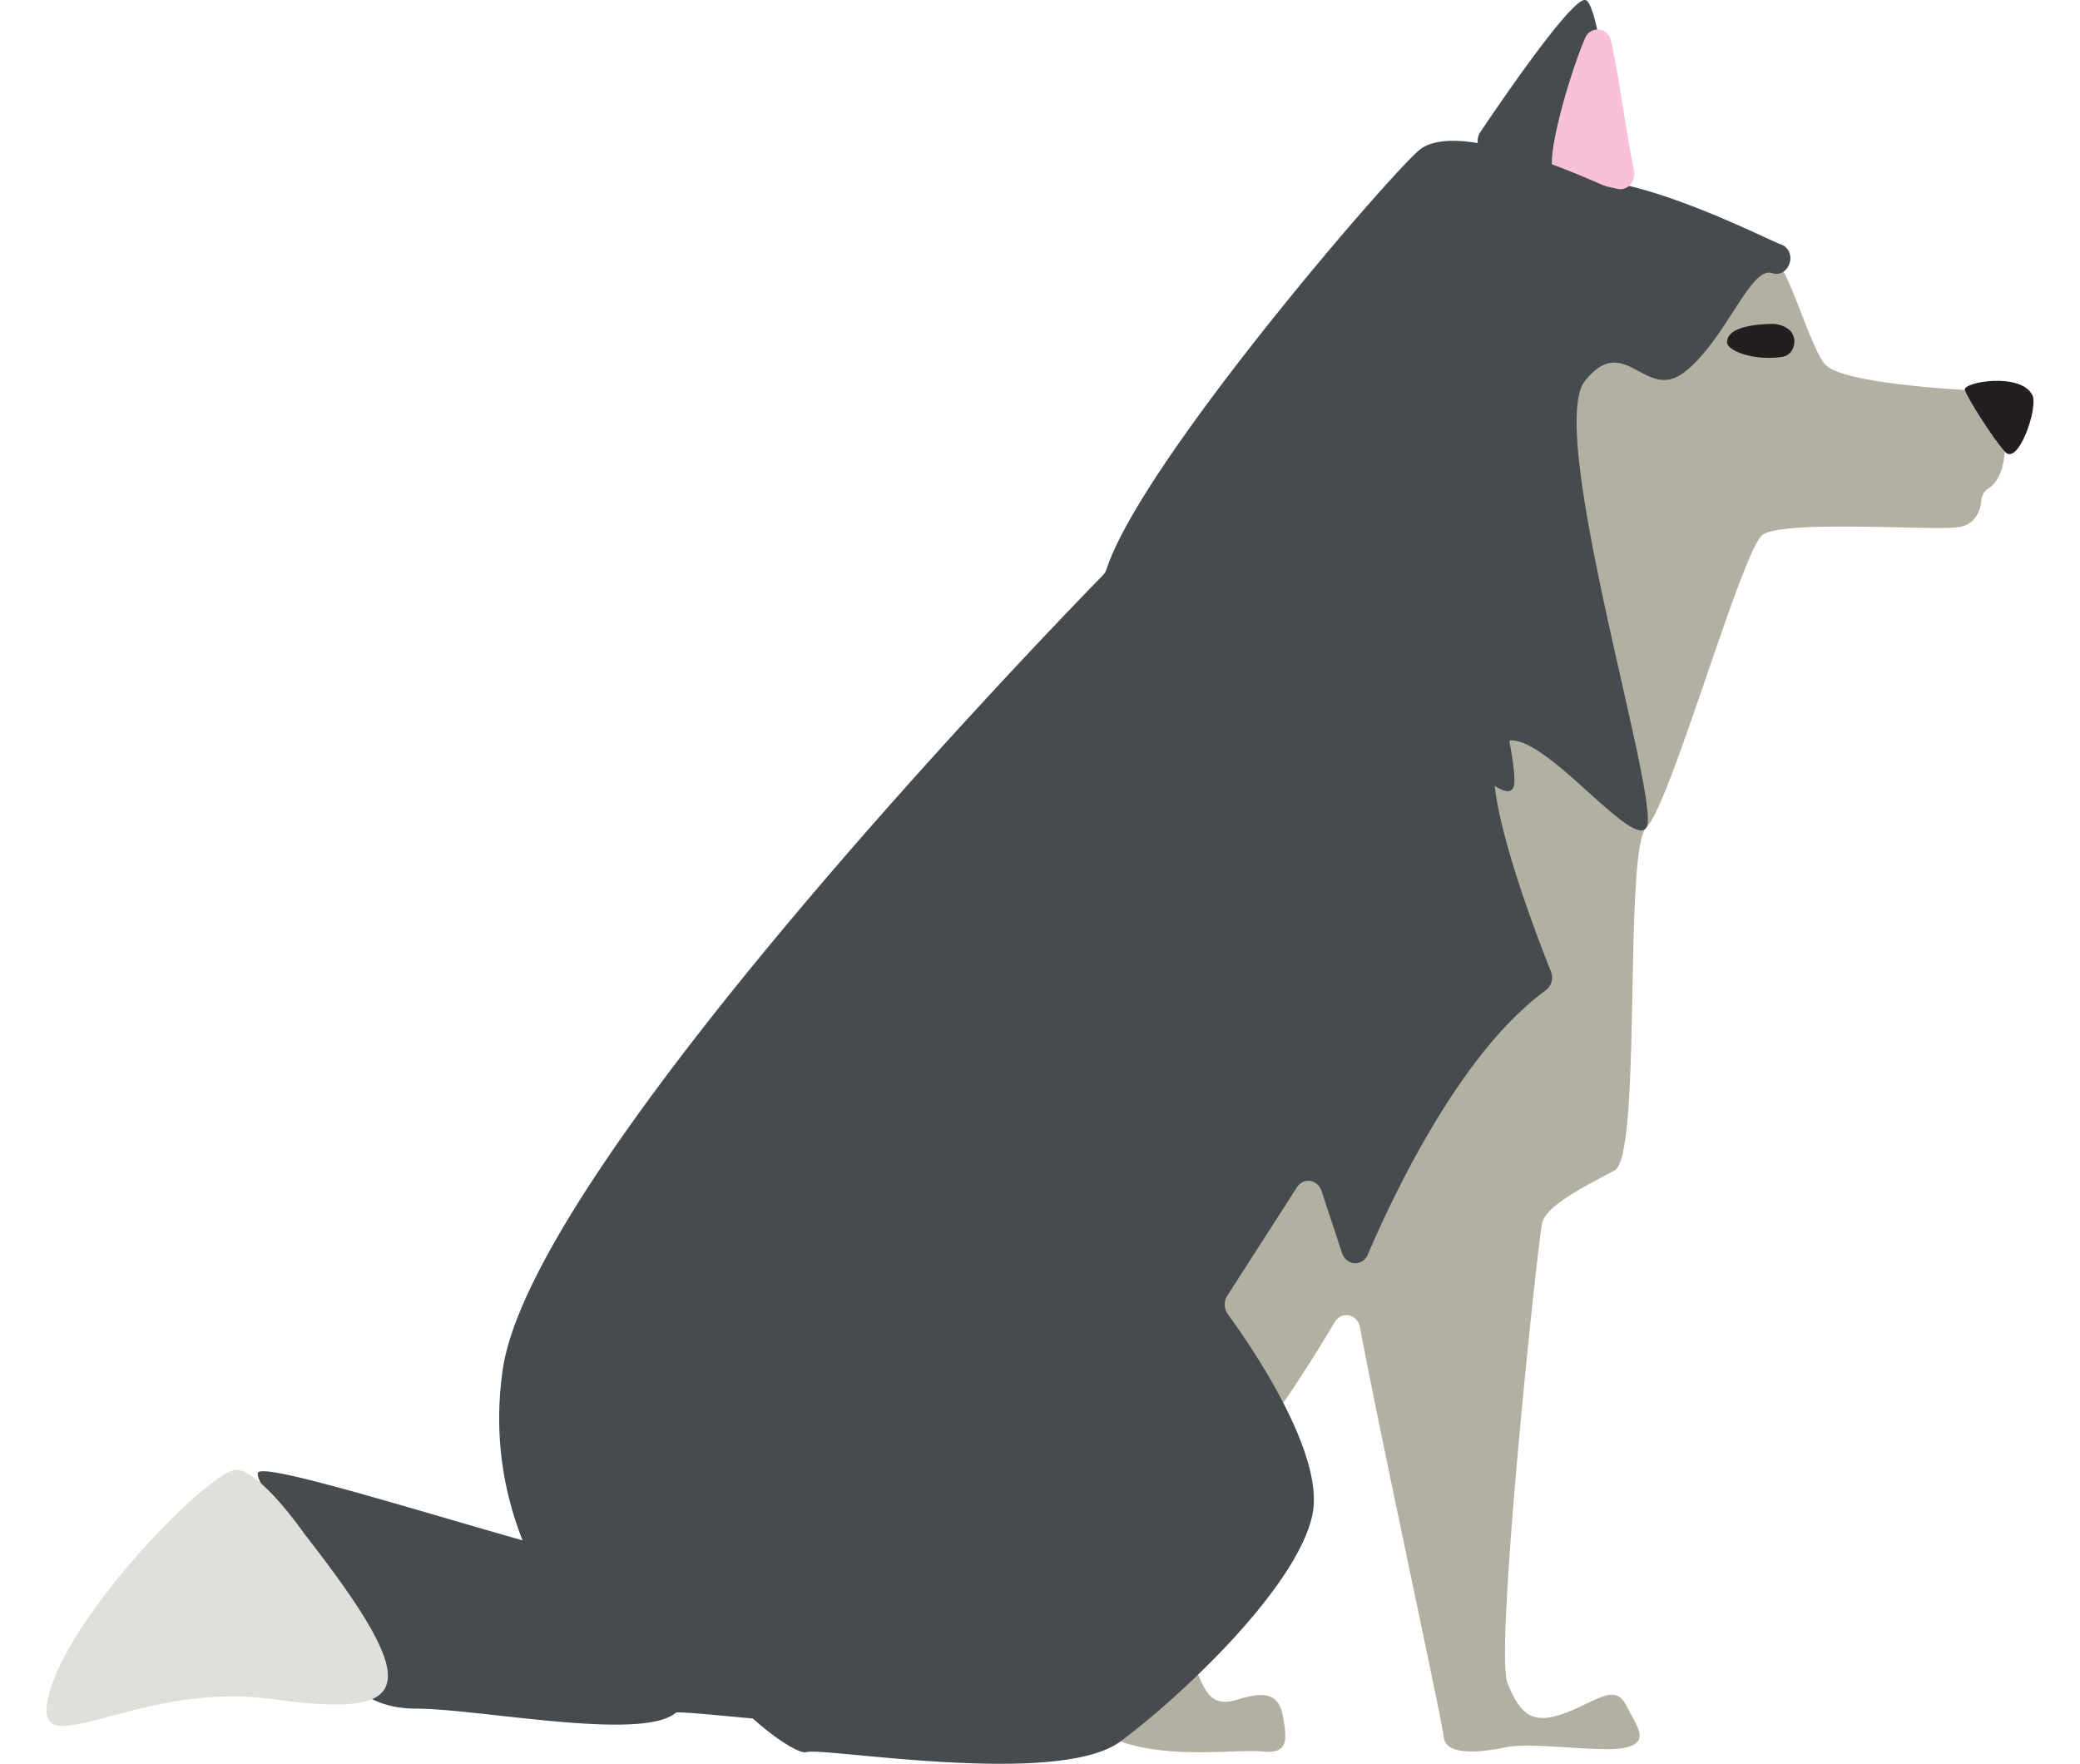 <svg width="263" height="223" xmlns="http://www.w3.org/2000/svg" viewBox="0 0 1390.28 1234.02"><g id="Layer_2" data-name="Layer 2"><g id="Layer_2-2" data-name="Layer 2"><path d="M1244.25,254.69c11.37,13.69,92.27,17.83,109.5,18.88,16.08,1,25.1,55.78,4.85,68.25a10.8,10.8,0,0,0-4.83,8.3c-.65,7-3.89,17.48-17.25,18.87-20.28,2.09-121.67-5.25-135.86,5.24S1135.77,564,1119.54,578.7s-3,229.63-22.3,240.12-47.65,24.12-50.7,36.7-33.45,298.84-24.33,321.91,18.25,29.35,40.56,21,34.47-21,42.58-5.25,16.22,25.17,0,29.36-65.25-4.19-84.84,0-41.9,5.25-42.91-7.34c-.86-10.64-44.48-210.93-58.55-286.5-1.75-9.38-13-11.72-17.73-3.69-22,37.12-66.47,107.3-98.11,125.57-43.6,25.17-8.11,92.27,0,114.29s13.18,29.36,30.42,24.12,28.39-5.24,31.43,11.53,4.05,26.68-14.2,24.88-63.87,5.53-99.36-7S642,1120.8,627.81,1061s63.87-232.78,109.5-283.12,71-81.78,112.54-142.6,94.29-198.18,101.39-217.05,39.16-86,47-111.15,30.1-89.13,36.19-94.37,106.46-24.11,129.78-29.36,37.51-8.39,46.63,0S1234.24,242.64,1244.25,254.69Z" fill="#b2b0a1"/><path d="M1389.49,276.45c4.33,8.67-10,50.07-19.21,39.58s-26.2-37.55-28-43.15S1381.38,260.2,1389.49,276.45Z" fill="#231f20"/><path d="M416.07,1101.17a9.61,9.61,0,0,0-7-4.82c-52.22-7.1-260.29-77.8-261.28-65.59-1,12.58,54.75,74.45,49.68,100.66s14.2,64,60.84,64,168.3,25.17,184.53,0C456.72,1173.91,425.52,1117.3,416.07,1101.17Z" fill="#464b4f"/><path d="M1207.75,191.15c9.71,3.14,16.84-10.77,9.24-18.1a7.37,7.37,0,0,0-2.65-1.72c-10.9-3.67-125.21-63.43-159.25-39.87-15.87,11-195.44,218.2-220.07,294.28a10.67,10.67,0,0,1-2.49,4.13c-28.8,29.47-399.22,410.9-420,556-21.62,151,106.8,243.72,119,240s176.41,24.94,220-7.56,123.36-108,134.17-158.33c9.17-42.66-43-118.47-59.16-140.58a11.56,11.56,0,0,1-.36-12.87l48.75-75.86c4.55-7.07,14.46-5.62,17.16,2.51l14.43,43.58c3,8.94,14.31,9.52,18,.91,19.4-45.24,66.06-142.48,124.57-184.85a11.25,11.25,0,0,0,3.52-13.17c-12.36-31-53.07-137.66-35.78-157.93,20.28-23.77,92.67,75.13,102.74,57s-71-277.49-43.09-312.28,42.08,15,69.46-6,44.61-69.73,59.31-69.73A8.23,8.23,0,0,1,1207.75,191.15Z" fill="#464b4f"/><path d="M1005.82,107.6a11.22,11.22,0,0,1-2.5-15.3C1019.2,68.69,1067.05-1.15,1076.6,0c9.33,1.14,17.33,82.53,25.8,117.17,1.77,7.24-3.61,14.17-10.4,13.41C1068.33,127.92,1025.27,121.37,1005.82,107.6Z" fill="#464b4f"/><path d="M1054.71,119.35c3.85,3.31,24,8.28,44.6,12.82,7,1.53,13-5.32,11.44-12.91-5.34-25.25-10.53-66.22-16-90.5-2.23-9.81-14.5-11.11-18.33-1.92C1063.77,57,1048.5,114,1054.71,119.35Z" fill="#f8c1d9"/><path d="M180.85,1073.66c-.11-.14-.21-.27-.31-.42-2.23-3.2-30.95-43.88-47.51-44.89-17.24-1-114.57,97.52-130.79,155.19s57.79-8.39,156.14,5.24S265.84,1182.52,180.85,1073.66Z" fill="#e0dfd9"/><path d="M1214.31,249.72c9.28-1.28,11.91-14.59,3.88-19.85a19.05,19.05,0,0,0-10.9-3.26c-15.72.26-31.43,3.34-31.43,12.84C1175.86,245,1193.22,252.63,1214.31,249.72Z" fill="#231f20"/><path d="M1114.42,163.7c9.7,3.14,16.84-10.77,9.24-18.1a7.46,7.46,0,0,0-2.65-1.72c-10.9-3.67-125.22-63.43-159.25-39.87-15.88,11-195.44,218.2-220.08,294.28a10.55,10.55,0,0,1-2.49,4.13c-28.8,29.47-399.21,410.9-420,556-21.63,151,106.8,243.72,119,240s176.42,24.94,220-7.56,123.35-108,134.17-158.33c9.16-42.66-43-118.47-59.16-140.58a11.56,11.56,0,0,1-.37-12.87l48.76-75.86c4.54-7.07,14.46-5.62,17.15,2.51l14.44,43.58c3,8.94,14.3,9.52,18,.91,19.4-45.24,66.06-142.48,124.56-184.85a11.26,11.26,0,0,0,3.53-13.17c-12.36-31-53.08-137.66-35.78-157.93,20.27-23.77,92.67,75.13,102.74,57s-71-277.49-43.09-312.28,42.07,15,69.45-6,44.61-69.73,59.31-69.73A8.29,8.29,0,0,1,1114.42,163.7Z" fill="#464b4f"/></g></g></svg>